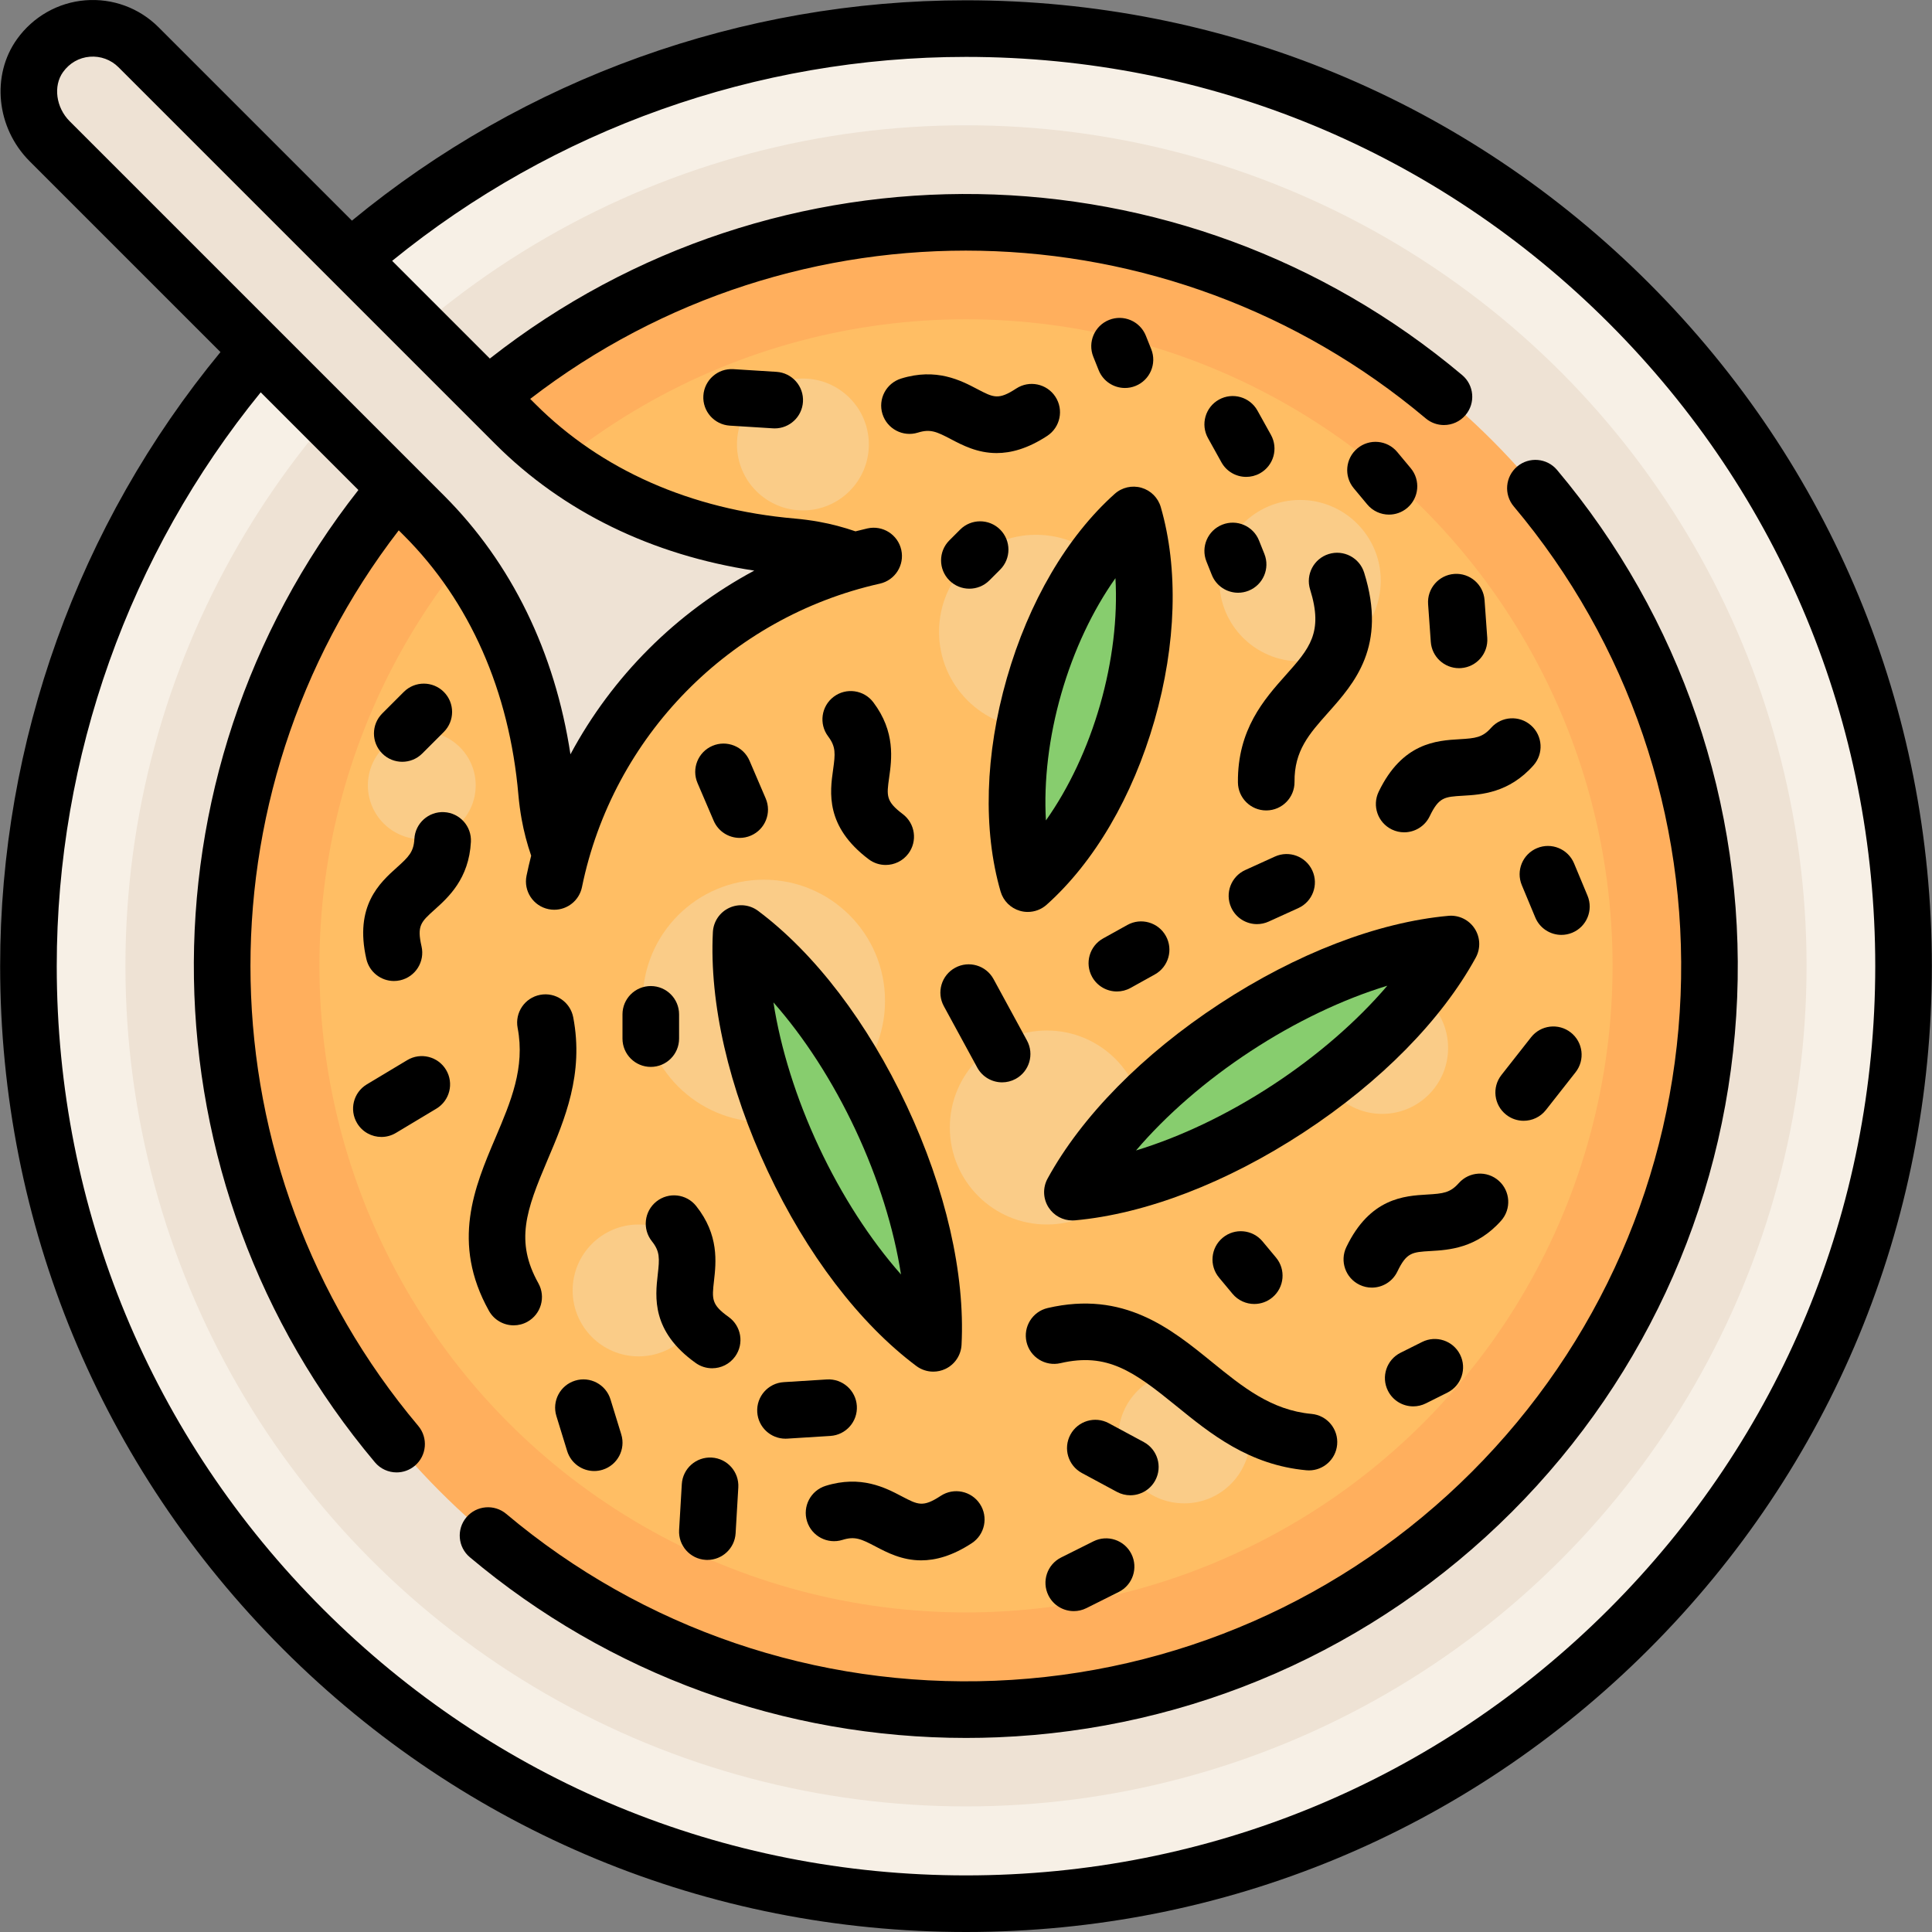<?xml version="1.0" encoding="iso-8859-1"?>
<!-- Generator: Adobe Illustrator 19.0.0, SVG Export Plug-In . SVG Version: 6.00 Build 0)  -->
<svg version="1.1" id="Capa_1" xmlns="http://www.w3.org/2000/svg" xmlns:xlink="http://www.w3.org/1999/xlink" x="0px" y="0px"
	 viewBox="0 0 512 512" style="enable-background:new 0 0 512 512;" xml:space="preserve">
<rect x="0" y="0" width="512" height="512" fill="#808080" stroke="none"/>
<circle style="fill:#F7F0E6;" cx="255.999" cy="255.96" r="248.46"/>
<circle style="fill:#EEE2D4;" cx="255.999" cy="255.96" r="222.76"/>
<circle style="fill:#FFAF5D;" cx="255.999" cy="255.96" r="197.06"/>
<circle style="fill:#FFBE64;" cx="255.999" cy="255.96" r="171.35"/>
<g>
	<circle style="fill:#FACC88;" cx="277.419" cy="298.8" r="25.703"/>
	<circle style="fill:#FACC88;" cx="366.289" cy="277.72" r="17.473"/>
	<circle style="fill:#FACC88;" cx="212.779" cy="117.79" r="17.473"/>
	<circle style="fill:#FACC88;" cx="111.779" cy="208.13" r="14.286"/>
	<circle style="fill:#FACC88;" cx="313.829" cy="380.93" r="17.473"/>
	<circle style="fill:#FACC88;" cx="344.529" cy="153.88" r="21.386"/>
	<circle style="fill:#FACC88;" cx="169.229" cy="341.98" r="17.473"/>
	<circle style="fill:#FACC88;" cx="274.559" cy="167.43" r="25.703"/>
	<circle style="fill:#FACC88;" cx="202.429" cy="265.24" r="32.11"/>
</g>
<g>
	<path style="fill:#87CD6E;" d="M210.234,307.152c8.749,18.661,20.078,34.062,31.638,44.371c2.184,1.947,5.608,0.342,5.508-2.582
		c-0.531-15.479-5.124-34.038-13.873-52.7c-8.749-18.661-20.078-34.062-31.638-44.371c-2.184-1.947-5.608-0.342-5.508,2.582
		C196.892,269.931,201.485,288.49,210.234,307.152z"/>
	<path style="fill:#87CD6E;" d="M274.039,181.774c-4.836,16.848-5.633,33.207-3.075,46.513c0.52,2.707,3.802,3.704,5.681,1.686
		c9.242-9.926,17.258-24.235,22.1-41.108c4.835-16.848,5.633-33.207,3.075-46.513c-0.52-2.707-3.802-3.704-5.681-1.686
		C286.898,150.592,278.882,164.901,274.039,181.774z"/>
	<path style="fill:#87CD6E;" d="M327.311,272.307c-17.244,11.305-30.893,24.704-39.463,37.61c-1.629,2.453,0.482,5.582,3.381,5.065
		c15.241-2.719,32.95-9.887,50.174-21.179c17.244-11.305,30.893-24.704,39.463-37.61c1.629-2.453-0.482-5.582-3.381-5.065
		C362.245,253.847,344.535,261.016,327.311,272.307z"/>
</g>
<path style="fill:#EEE2D4;" d="M147.567,208.849c0.478,2.009,1.187,5.062,4.032,8.19c11.411-30.537,35.779-54.663,66.475-65.746
	c-2.384-1.851-5.339-2.925-9.339-3.611c-2.053-0.352-4.034-0.838-6.02-1.074c-22.298-2.65-43.408-11.418-59.286-27.296L36.635,12.52
	c-7.352-7.362-19.755-6.627-26.099,2.204c-4.984,6.936-3.498,16.659,2.541,22.699l106.119,106.119
	c15.878,15.878,24.646,36.988,27.296,59.286C146.729,204.815,147.085,206.823,147.567,208.849z"/>
<path d="M436.991,75.046c-48.344-48.345-112.622-74.97-180.992-74.97c-59.432,0-117.011,20.702-162.734,58.391L42.018,7.22
	c-5.117-5.123-12.196-7.723-19.421-7.139C15.376,0.666,8.789,4.409,4.521,10.349c-6.923,9.637-5.492,23.557,3.33,32.378
	l50.577,50.577c-37.697,45.733-58.39,103.268-58.39,162.735c0,68.37,26.625,132.648,74.97,180.992
	C123.352,485.376,187.629,512,255.999,512s132.647-26.625,180.992-74.97c48.345-48.344,74.97-112.622,74.97-180.992
	S485.336,123.39,436.991,75.046z M16.704,19.1c1.718-2.391,4.241-3.836,7.105-4.068c2.821-0.228,5.597,0.787,7.599,2.792
	l99.892,99.892c17.916,17.916,41.49,29.379,68.59,33.501c-20.669,11.073-37.654,28.044-48.717,48.684
	c-4.126-27.088-15.587-50.652-33.497-68.561L18.457,32.12C14.833,28.495,14.063,22.777,16.704,19.1z M426.385,426.424
	C380.873,471.936,320.362,497,255.999,497s-124.874-25.064-170.386-70.576S15.037,320.401,15.037,256.038
	c0-55.498,19.152-109.203,54.055-152.07l25.885,25.886c-59.622,75.872-58.051,183.463,4.384,257.677
	c1.483,1.763,3.606,2.672,5.743,2.672c1.704,0,3.418-0.578,4.824-1.761c3.17-2.667,3.578-7.398,0.911-10.567
	c-57.461-68.303-59.278-167.11-5.167-237.326l1.396,1.396c17.438,17.437,27.919,41.194,30.312,68.702
	c0.186,2.141,0.476,4.312,0.861,6.453c0.587,3.263,1.438,6.513,2.524,9.667c-0.445,1.76-0.866,3.529-1.232,5.32
	c-0.831,4.058,1.786,8.021,5.844,8.851c0.507,0.104,1.013,0.154,1.511,0.154c3.488,0,6.613-2.447,7.34-5.998
	c8.172-39.936,39.158-71.503,78.94-80.421c4.042-0.906,6.584-4.917,5.678-8.959s-4.919-6.584-8.959-5.678
	c-1.066,0.239-2.122,0.507-3.177,0.774c-3.154-1.084-6.387-1.941-9.649-2.529c-2.139-0.385-4.31-0.675-6.453-0.861
	c-27.509-2.393-51.266-12.875-68.703-30.312l-1.396-1.396c70.216-54.111,169.023-52.295,237.326,5.167
	c1.406,1.183,3.12,1.761,4.824,1.761c2.137,0,4.26-0.909,5.743-2.672c2.667-3.17,2.259-7.901-0.911-10.567
	c-74.215-62.435-181.807-64.006-257.678-4.383l-25.889-25.89c42.86-34.897,96.609-54.052,152.075-54.052
	c64.363,0,124.874,25.064,170.386,70.576s70.576,106.022,70.576,170.386S471.897,380.912,426.385,426.424z"/>
<path d="M412.637,124.545c-2.666-3.169-7.398-3.578-10.567-0.911c-3.17,2.667-3.578,7.398-0.911,10.567
	c30.423,36.164,46.126,82.183,44.217,129.58c-1.921,47.677-21.574,92.529-55.339,126.294s-78.617,53.418-126.294,55.339
	c-47.396,1.907-93.417-13.793-129.58-44.216c-3.169-2.666-7.9-2.258-10.567,0.911s-2.259,7.901,0.911,10.567
	c36.908,31.049,83.319,47.894,131.501,47.894c2.774,0,5.555-0.056,8.339-0.168c51.454-2.073,99.859-23.282,136.297-59.72
	s57.647-84.843,59.721-136.297C462.423,213.24,445.474,163.577,412.637,124.545z"/>
<path d="M193.227,240.604c-2.508,1.176-4.164,3.639-4.306,6.405c-0.967,18.799,4.19,41.289,14.522,63.326
	c10.333,22.039,24.322,40.388,39.392,51.667c1.321,0.989,2.902,1.496,4.495,1.496c1.082,0,2.168-0.234,3.183-0.709
	c2.508-1.176,4.164-3.638,4.306-6.405c0.967-18.799-4.19-41.288-14.522-63.326c-10.333-22.039-24.322-40.388-39.392-51.667
	C198.688,239.73,195.736,239.428,193.227,240.604z M226.716,299.424c6.036,12.875,10.172,26.15,12.057,38.323
	c-8.152-9.235-15.711-20.904-21.748-33.78c-6.036-12.875-10.172-26.15-12.057-38.323
	C213.12,274.879,220.679,286.548,226.716,299.424z"/>
<path d="M295.413,130.877c-12.64,11.305-22.791,28.646-28.583,48.829l0,0c-5.792,20.183-6.383,40.268-1.663,56.555
	c0.718,2.476,2.657,4.41,5.135,5.121c0.682,0.196,1.377,0.291,2.068,0.291c1.821,0,3.607-0.664,5-1.91
	c12.639-11.304,22.79-28.645,28.583-48.829c5.792-20.184,6.383-40.269,1.663-56.555c-0.718-2.476-2.657-4.41-5.135-5.121
	C300.004,128.547,297.335,129.158,295.413,130.877z M291.536,186.796c-3.297,11.488-8.305,22.08-14.356,30.624
	c-0.6-10.453,0.772-22.089,4.069-33.576l0,0c3.297-11.487,8.304-22.079,14.356-30.623
	C296.205,163.673,294.833,175.308,291.536,186.796z"/>
<path d="M391.093,253.774c1.33-2.43,1.211-5.395-0.307-7.712c-1.52-2.317-4.189-3.61-6.95-3.357
	c-18.746,1.699-40.281,9.985-60.637,23.33c-20.356,13.344-36.543,29.788-45.579,46.301c-1.33,2.43-1.211,5.395,0.307,7.712
	c1.394,2.126,3.759,3.388,6.271,3.388c0.225,0,0.452-0.01,0.679-0.031c18.746-1.699,40.28-9.985,60.637-23.33
	C365.871,286.731,382.058,270.287,391.093,253.774z M337.291,287.53c-11.893,7.797-24.449,13.768-36.233,17.354
	c7.989-9.376,18.473-18.509,30.366-26.305l0,0c11.893-7.796,24.449-13.767,36.233-17.354
	C359.668,270.601,349.184,279.734,337.291,287.53z"/>
<path d="M129.574,347.379c1.373,2.461,3.926,3.849,6.557,3.849c1.236,0,2.49-0.306,3.646-0.951
	c3.618-2.017,4.915-6.585,2.897-10.203c-6.204-11.125-3.277-19.261,2.43-32.683c4.539-10.674,9.683-22.771,6.808-37.79
	c-0.779-4.068-4.708-6.736-8.776-5.956c-4.068,0.779-6.735,4.708-5.956,8.776c2.016,10.533-1.819,19.552-5.879,29.101
	C125.765,314.54,119.49,329.296,129.574,347.379z"/>
<path d="M346.203,389.637c0.233,0.021,0.464,0.032,0.693,0.032c3.833,0,7.103-2.924,7.46-6.816c0.378-4.125-2.659-7.775-6.784-8.153
	c-10.679-0.979-18.284-7.161-26.335-13.706c-10.977-8.924-23.417-19.038-43.588-14.355c-4.035,0.937-6.546,4.968-5.609,9.002
	c0.937,4.034,4.964,6.545,9.002,5.609c12.409-2.883,19.415,2.183,30.732,11.383C320.775,379.948,330.976,388.241,346.203,389.637z"
	/>
<path d="M328.062,207.342c0.038,4.118,3.388,7.431,7.498,7.431c0.023,0,0.047,0,0.071,0c4.142-0.038,7.469-3.427,7.43-7.569
	c-0.076-8.26,3.879-12.702,8.887-18.325c6.984-7.844,15.676-17.605,9.562-37.135c-1.237-3.953-5.448-6.152-9.398-4.917
	c-3.953,1.238-6.154,5.445-4.917,9.398c3.575,11.42-0.198,15.657-6.45,22.678C335.036,185.314,327.932,193.293,328.062,207.342z"/>
<path d="M220.78,203.963c-0.843,5.987-2.118,15.033,9.42,23.744c1.353,1.021,2.939,1.515,4.513,1.515
	c2.272,0,4.517-1.029,5.992-2.981c2.496-3.306,1.839-8.009-1.467-10.505c-4.491-3.39-4.285-4.848-3.604-9.68
	c0.679-4.823,1.706-12.111-4.189-19.934c-2.494-3.308-7.195-3.969-10.504-1.476c-3.308,2.493-3.968,7.196-1.476,10.503
	C221.537,197.898,221.377,199.727,220.78,203.963z"/>
<path d="M243.253,114.646c3.286-1.024,4.954-0.257,8.742,1.733c3.062,1.609,7.02,3.689,12.112,3.689
	c3.806,0,8.246-1.163,13.417-4.553c3.464-2.271,4.432-6.92,2.161-10.384c-2.271-3.465-6.921-4.432-10.384-2.161
	c-4.705,3.085-6.009,2.4-10.329,0.13c-4.312-2.265-10.827-5.688-20.18-2.776c-3.955,1.232-6.162,5.437-4.93,9.391
	C235.094,113.671,239.3,115.877,243.253,114.646z"/>
<path d="M223.262,408.088c3.287-1.024,4.954-0.257,8.742,1.733c3.062,1.609,7.02,3.689,12.112,3.689
	c3.806,0,8.246-1.163,13.417-4.552c3.464-2.271,4.432-6.92,2.161-10.384s-6.921-4.432-10.384-2.161
	c-4.705,3.085-6.009,2.4-10.329,0.13c-4.312-2.265-10.827-5.688-20.18-2.776c-3.955,1.232-6.162,5.437-4.93,9.391
	C215.103,407.113,219.308,409.318,223.262,408.088z"/>
<path d="M173.954,318.413c-3.239,2.582-3.772,7.3-1.191,10.54c2.145,2.692,2.035,4.524,1.553,8.775
	c-0.681,6.007-1.711,15.085,10.058,23.481c1.32,0.942,2.842,1.395,4.349,1.395c2.342,0,4.648-1.093,6.112-3.145
	c2.406-3.372,1.622-8.056-1.75-10.461c-4.581-3.268-4.415-4.731-3.865-9.579c0.549-4.84,1.378-12.153-4.727-19.814
	C181.912,316.365,177.193,315.832,173.954,318.413z"/>
<path d="M104.394,259.974c0.555,0,1.119-0.062,1.682-0.191c4.038-0.925,6.561-4.948,5.635-8.986
	c-1.257-5.484-0.162-6.469,3.468-9.73c3.623-3.255,9.098-8.175,9.616-17.957c0.22-4.136-2.956-7.667-7.092-7.886
	c-4.132-0.219-7.667,2.956-7.886,7.093c-0.183,3.437-1.481,4.734-4.663,7.594c-4.497,4.041-11.292,10.147-8.063,24.238
	C97.887,257.622,100.976,259.974,104.394,259.974z"/>
<path d="M397.81,323.5c2.751-3.096,2.472-7.837-0.625-10.588c-3.097-2.752-7.837-2.471-10.588,0.625
	c-2.287,2.573-4.111,2.777-8.381,3.028c-6.035,0.354-15.156,0.888-21.42,13.917c-1.795,3.733-0.224,8.214,3.509,10.009
	c1.048,0.504,2.155,0.742,3.245,0.742c2.792,0,5.474-1.567,6.765-4.252c2.438-5.071,3.908-5.157,8.779-5.443
	C383.955,331.254,391.303,330.823,397.81,323.5z"/>
<path d="M365.363,209.821c-1.795,3.733-0.224,8.214,3.509,10.009c1.048,0.504,2.155,0.742,3.245,0.742
	c2.792,0,5.474-1.567,6.765-4.252c2.438-5.071,3.908-5.157,8.779-5.443c4.862-0.285,12.21-0.716,18.716-8.039
	c2.751-3.096,2.472-7.837-0.625-10.588c-3.097-2.752-7.837-2.471-10.588,0.625c-2.286,2.573-4.11,2.777-8.381,3.028
	C380.748,196.257,371.627,196.792,365.363,209.821z"/>
<path d="M269.156,285.919c3.638-1.98,4.983-6.534,3.002-10.173l-8.858-16.277c-1.979-3.638-6.534-4.983-10.172-3.002
	c-3.638,1.98-4.983,6.534-3.002,10.173l8.858,16.277c1.36,2.5,3.936,3.916,6.594,3.916
	C266.789,286.833,268.018,286.539,269.156,285.919z"/>
<path d="M295.988,262.75c1.232,0,2.482-0.304,3.635-0.945l6.426-3.57c3.621-2.011,4.926-6.578,2.914-10.198
	c-2.012-3.621-6.578-4.927-10.198-2.914l-6.426,3.57c-3.621,2.011-4.926,6.578-2.914,10.198
	C290.796,261.358,293.353,262.75,295.988,262.75z"/>
<path d="M323.696,122.522c1.371,2.467,3.927,3.859,6.563,3.859c1.232,0,2.482-0.304,3.636-0.945
	c3.621-2.012,4.925-6.578,2.914-10.198l-3.57-6.426c-2.011-3.621-6.576-4.925-10.199-2.914c-3.621,2.012-4.925,6.578-2.914,10.198
	L323.696,122.522z"/>
<path d="M379.175,170.106c0.282,3.95,3.574,6.966,7.473,6.966c0.179,0,0.36-0.006,0.542-0.019c4.132-0.295,7.242-3.884,6.947-8.015
	l-0.714-9.996c-0.295-4.132-3.883-7.24-8.015-6.947c-4.132,0.295-7.242,3.884-6.947,8.015L379.175,170.106z"/>
<path d="M420.71,237.37l-3.57-8.568c-1.593-3.824-5.985-5.632-9.808-4.039c-3.823,1.593-5.631,5.984-4.038,9.808l3.57,8.568
	c1.2,2.881,3.988,4.617,6.926,4.617c0.961,0,1.939-0.186,2.882-0.579C420.495,245.585,422.303,241.194,420.71,237.37z"/>
<path d="M409.689,294.152l7.854-9.996c2.559-3.257,1.993-7.972-1.264-10.531c-3.257-2.559-7.972-1.994-10.531,1.264l-7.854,9.996
	c-2.559,3.257-1.993,7.972,1.264,10.531c1.374,1.079,3.007,1.603,4.629,1.603C406.008,297.019,408.209,296.035,409.689,294.152z"/>
<path d="M332.398,345.569c1.693,0,3.396-0.57,4.797-1.739c3.182-2.652,3.612-7.381,0.96-10.563l-3.57-4.284
	c-2.652-3.183-7.382-3.612-10.563-0.96c-3.182,2.652-3.612,7.381-0.96,10.563l3.57,4.284
	C328.116,344.65,330.249,345.569,332.398,345.569z"/>
<path d="M376.876,355.635l-5.712,2.856c-3.705,1.853-5.207,6.357-3.354,10.062c1.314,2.628,3.962,4.148,6.714,4.148
	c1.127,0,2.271-0.255,3.348-0.793l5.712-2.856c3.705-1.853,5.207-6.357,3.354-10.062
	C385.086,355.285,380.581,353.783,376.876,355.635z"/>
<path d="M306.155,392.316c1.964-3.647,0.599-8.196-3.048-10.159l-9.282-4.998c-3.646-1.965-8.196-0.6-10.159,3.048
	c-1.964,3.647-0.599,8.196,3.048,10.159l9.282,4.998c1.131,0.609,2.349,0.898,3.549,0.898
	C302.215,396.262,304.8,394.832,306.155,392.316z"/>
<path d="M227.072,372.586c-0.259-4.134-3.829-7.275-7.953-7.018l-11.423,0.714c-4.134,0.258-7.276,3.819-7.018,7.953
	c0.249,3.975,3.55,7.032,7.478,7.032c0.158,0,0.316-0.005,0.475-0.015l11.423-0.714C224.188,380.28,227.33,376.72,227.072,372.586z"
	/>
<path d="M147.447,375.259l2.856,9.281c0.992,3.224,3.96,5.296,7.166,5.296c0.73,0,1.474-0.108,2.208-0.334
	c3.959-1.218,6.181-5.415,4.963-9.374l-2.856-9.281c-1.218-3.959-5.416-6.18-9.374-4.962
	C148.451,367.103,146.229,371.3,147.447,375.259z"/>
<path d="M188.612,386.271c-4.135-0.238-7.684,2.912-7.927,7.047l-0.714,12.137c-0.243,4.135,2.912,7.684,7.047,7.927
	c0.15,0.009,0.299,0.013,0.447,0.013c3.941,0,7.246-3.075,7.48-7.06l0.714-12.137C195.902,390.064,192.747,386.514,188.612,386.271z
	"/>
<path d="M289.771,408.469l-8.567,4.284c-3.705,1.853-5.206,6.357-3.354,10.062c1.314,2.628,3.963,4.147,6.714,4.147
	c1.127,0,2.272-0.255,3.349-0.793l8.567-4.284c3.705-1.853,5.206-6.357,3.354-10.062
	C297.982,408.118,293.477,406.617,289.771,408.469z"/>
<path d="M172.464,282.739c4.142,0,7.5-3.358,7.5-7.5v-6.426c0-4.142-3.358-7.5-7.5-7.5s-7.5,3.358-7.5,7.5v6.426
	C164.964,279.381,168.322,282.739,172.464,282.739z"/>
<path d="M107.918,280.946l-10.709,6.426c-3.552,2.131-4.704,6.738-2.572,10.29c1.406,2.344,3.89,3.642,6.438,3.642
	c1.313,0,2.644-0.345,3.852-1.07l10.709-6.426c3.552-2.131,4.704-6.738,2.572-10.29C116.077,279.966,111.47,278.814,107.918,280.946
	z"/>
<path d="M106.601,201.882c1.919,0,3.839-0.732,5.303-2.197l5.712-5.712c2.929-2.929,2.929-7.678,0-10.607
	c-2.928-2.929-7.677-2.929-10.606,0l-5.712,5.712c-2.929,2.929-2.929,7.678,0,10.607
	C102.762,201.15,104.681,201.882,106.601,201.882z"/>
<path d="M205.775,98.543l-11.424-0.714c-4.123-0.26-7.694,2.883-7.953,7.017c-0.258,4.134,2.883,7.695,7.018,7.953l11.424,0.714
	c0.159,0.01,0.317,0.015,0.475,0.015c3.928,0,7.229-3.058,7.478-7.032C213.051,102.362,209.909,98.801,205.775,98.543z"/>
<path d="M189.132,217.506c1.219,2.844,3.987,4.548,6.897,4.548c0.986,0,1.988-0.196,2.951-0.608
	c3.808-1.632,5.571-6.041,3.939-9.848l-4.284-9.996c-1.632-3.808-6.042-5.57-9.848-3.939c-3.808,1.632-5.571,6.041-3.939,9.848
	L189.132,217.506z"/>
<path d="M256.892,156.009c1.919,0,3.839-0.733,5.304-2.197l2.855-2.856c2.929-2.929,2.928-7.678-0.001-10.606
	c-2.929-2.929-7.678-2.928-10.606,0.001l-2.855,2.856c-2.929,2.929-2.928,7.678,0.001,10.606
	C253.053,155.277,254.972,156.009,256.892,156.009z"/>
<path d="M333.112,244.901c1.038,0,2.093-0.217,3.099-0.674l7.854-3.57c3.771-1.714,5.438-6.16,3.724-9.931s-6.162-5.438-9.931-3.724
	l-7.854,3.57c-3.771,1.714-5.438,6.16-3.724,9.931C327.537,243.267,330.262,244.901,333.112,244.901z"/>
<path d="M330.895,156.544c3.846-1.538,5.717-5.903,4.179-9.749l-1.428-3.57c-1.539-3.846-5.902-5.717-9.749-4.178
	c-3.846,1.538-5.717,5.903-4.179,9.749l1.428,3.57c1.173,2.933,3.989,4.717,6.966,4.717
	C329.039,157.082,329.982,156.909,330.895,156.544z"/>
<path d="M291.16,98.104c1.173,2.932,3.989,4.716,6.966,4.716c0.927,0,1.87-0.173,2.784-0.539c3.846-1.539,5.716-5.904,4.177-9.749
	l-1.428-3.57c-1.539-3.845-5.901-5.717-9.75-4.177c-3.846,1.539-5.716,5.904-4.177,9.749L291.16,98.104z"/>
<path d="M362.331,133.677c1.483,1.78,3.617,2.699,5.766,2.699c1.693,0,3.396-0.57,4.797-1.739c3.182-2.652,3.612-7.381,0.96-10.563
	l-3.57-4.284c-2.652-3.183-7.382-3.612-10.563-0.96c-3.182,2.652-3.612,7.381-0.96,10.563L362.331,133.677z"/>
<g>
</g>
<g>
</g>
<g>
</g>
<g>
</g>
<g>
</g>
<g>
</g>
<g>
</g>
<g>
</g>
<g>
</g>
<g>
</g>
<g>
</g>
<g>
</g>
<g>
</g>
<g>
</g>
<g>
</g>
</svg>
